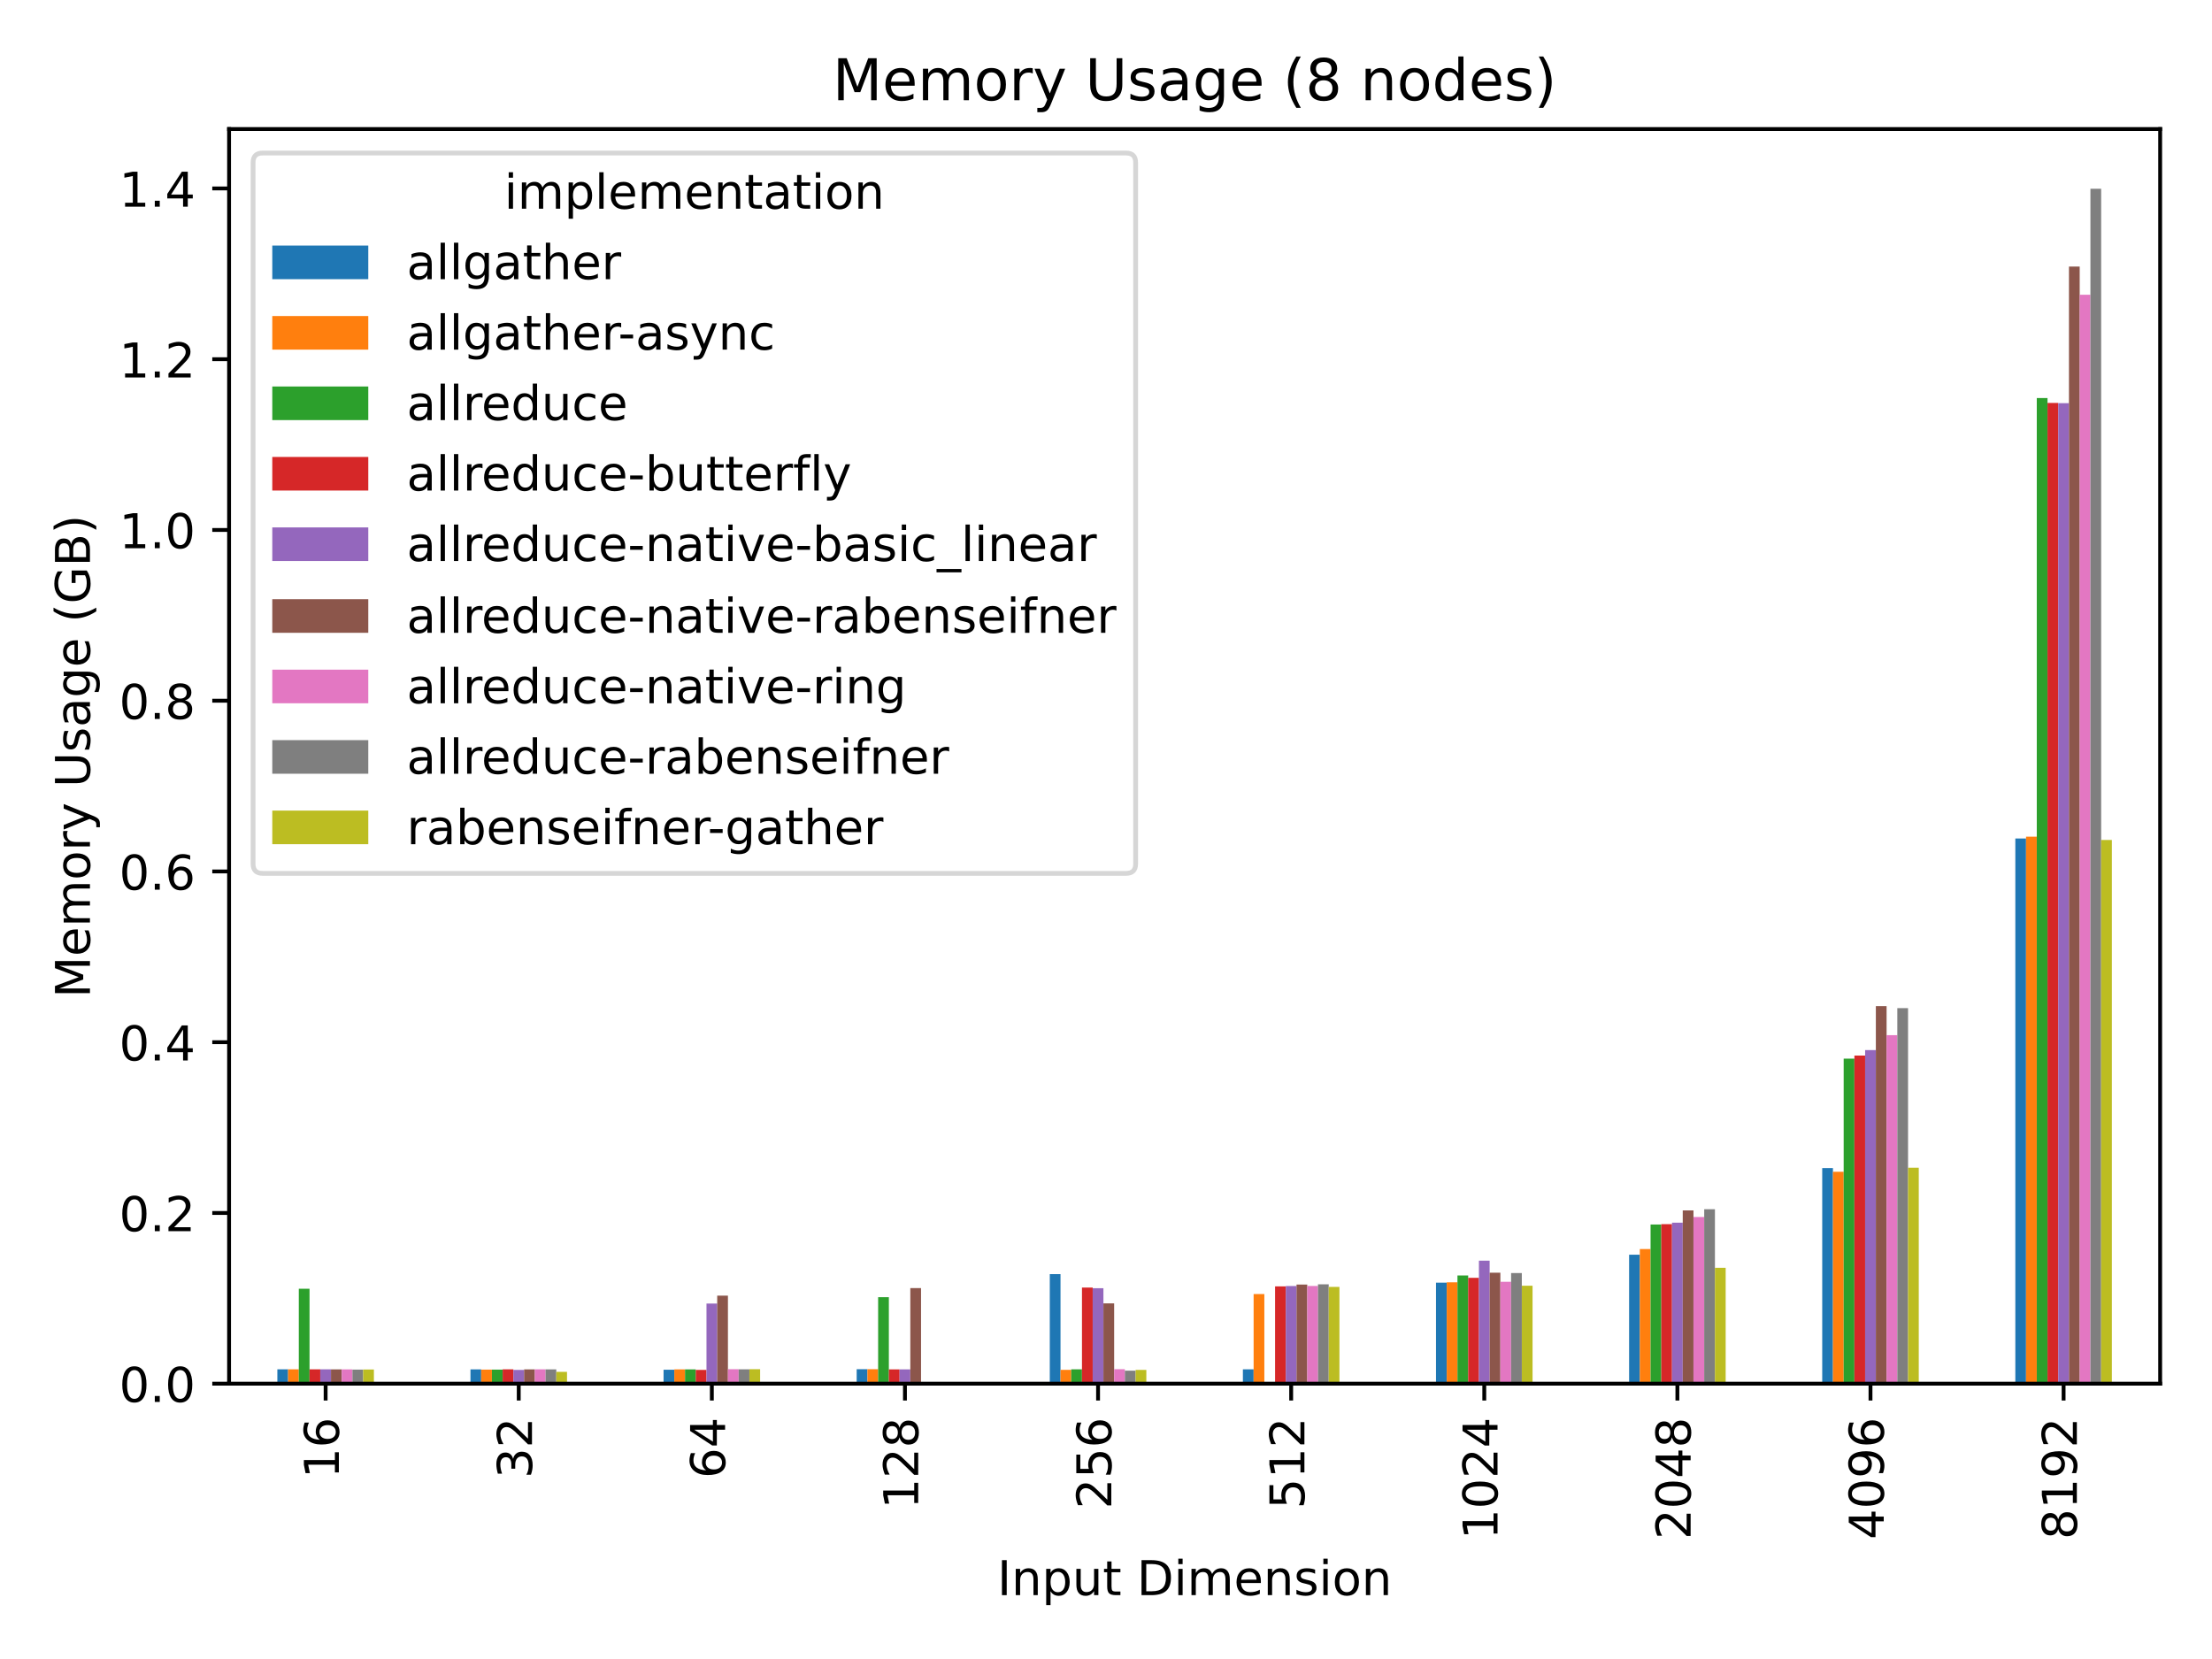 <?xml version="1.0" encoding="utf-8" standalone="no"?>
<!DOCTYPE svg PUBLIC "-//W3C//DTD SVG 1.1//EN"
  "http://www.w3.org/Graphics/SVG/1.1/DTD/svg11.dtd">
<!-- Created with matplotlib (https://matplotlib.org/) -->
<svg height="345.6pt" version="1.1" viewBox="0 0 460.8 345.6" width="460.8pt" xmlns="http://www.w3.org/2000/svg" xmlns:xlink="http://www.w3.org/1999/xlink">
 <defs>
  <style type="text/css">*{stroke-linecap:butt;stroke-linejoin:round;}</style>
 </defs>
 <g id="figure_1">
  <g id="patch_1">
   <path d="M 0 345.6 
L 460.8 345.6 
L 460.8 0 
L 0 0 
z
" style="fill:#ffffff;"/>
  </g>
  <g id="axes_1">
   <g id="patch_2">
    <path d="M 47.72 288.25 
L 450 288.25 
L 450 26.88 
L 47.72 26.88 
z
" style="fill:#ffffff;"/>
   </g>
   <g id="patch_3">
    <path clip-path="url(#p68089390f1)" d="M 57.777 288.25 
L 60.012 288.25 
L 60.012 285.249 
L 57.777 285.249 
z
" style="fill:#1f77b4;"/>
   </g>
   <g id="patch_4">
    <path clip-path="url(#p68089390f1)" d="M 98.005 288.25 
L 100.24 288.25 
L 100.24 285.271 
L 98.005 285.271 
z
" style="fill:#1f77b4;"/>
   </g>
   <g id="patch_5">
    <path clip-path="url(#p68089390f1)" d="M 138.233 288.25 
L 140.468 288.25 
L 140.468 285.338 
L 138.233 285.338 
z
" style="fill:#1f77b4;"/>
   </g>
   <g id="patch_6">
    <path clip-path="url(#p68089390f1)" d="M 178.461 288.25 
L 180.696 288.25 
L 180.696 285.227 
L 178.461 285.227 
z
" style="fill:#1f77b4;"/>
   </g>
   <g id="patch_7">
    <path clip-path="url(#p68089390f1)" d="M 218.689 288.25 
L 220.924 288.25 
L 220.924 265.418 
L 218.689 265.418 
z
" style="fill:#1f77b4;"/>
   </g>
   <g id="patch_8">
    <path clip-path="url(#p68089390f1)" d="M 258.917 288.25 
L 261.152 288.25 
L 261.152 285.249 
L 258.917 285.249 
z
" style="fill:#1f77b4;"/>
   </g>
   <g id="patch_9">
    <path clip-path="url(#p68089390f1)" d="M 299.145 288.25 
L 301.38 288.25 
L 301.38 267.197 
L 299.145 267.197 
z
" style="fill:#1f77b4;"/>
   </g>
   <g id="patch_10">
    <path clip-path="url(#p68089390f1)" d="M 339.373 288.25 
L 341.608 288.25 
L 341.608 261.372 
L 339.373 261.372 
z
" style="fill:#1f77b4;"/>
   </g>
   <g id="patch_11">
    <path clip-path="url(#p68089390f1)" d="M 379.601 288.25 
L 381.836 288.25 
L 381.836 243.321 
L 379.601 243.321 
z
" style="fill:#1f77b4;"/>
   </g>
   <g id="patch_12">
    <path clip-path="url(#p68089390f1)" d="M 419.829 288.25 
L 422.064 288.25 
L 422.064 174.67 
L 419.829 174.67 
z
" style="fill:#1f77b4;"/>
   </g>
   <g id="patch_13">
    <path clip-path="url(#p68089390f1)" d="M 60.012 288.25 
L 62.247 288.25 
L 62.247 285.249 
L 60.012 285.249 
z
" style="fill:#ff7f0e;"/>
   </g>
   <g id="patch_14">
    <path clip-path="url(#p68089390f1)" d="M 100.24 288.25 
L 102.475 288.25 
L 102.475 285.315 
L 100.24 285.315 
z
" style="fill:#ff7f0e;"/>
   </g>
   <g id="patch_15">
    <path clip-path="url(#p68089390f1)" d="M 140.468 288.25 
L 142.703 288.25 
L 142.703 285.271 
L 140.468 285.271 
z
" style="fill:#ff7f0e;"/>
   </g>
   <g id="patch_16">
    <path clip-path="url(#p68089390f1)" d="M 180.696 288.25 
L 182.931 288.25 
L 182.931 285.227 
L 180.696 285.227 
z
" style="fill:#ff7f0e;"/>
   </g>
   <g id="patch_17">
    <path clip-path="url(#p68089390f1)" d="M 220.924 288.25 
L 223.159 288.25 
L 223.159 285.36 
L 220.924 285.36 
z
" style="fill:#ff7f0e;"/>
   </g>
   <g id="patch_18">
    <path clip-path="url(#p68089390f1)" d="M 261.152 288.25 
L 263.387 288.25 
L 263.387 269.576 
L 261.152 269.576 
z
" style="fill:#ff7f0e;"/>
   </g>
   <g id="patch_19">
    <path clip-path="url(#p68089390f1)" d="M 301.38 288.25 
L 303.615 288.25 
L 303.615 267.13 
L 301.38 267.13 
z
" style="fill:#ff7f0e;"/>
   </g>
   <g id="patch_20">
    <path clip-path="url(#p68089390f1)" d="M 341.608 288.25 
L 343.843 288.25 
L 343.843 260.194 
L 341.608 260.194 
z
" style="fill:#ff7f0e;"/>
   </g>
   <g id="patch_21">
    <path clip-path="url(#p68089390f1)" d="M 381.836 288.25 
L 384.071 288.25 
L 384.071 244.099 
L 381.836 244.099 
z
" style="fill:#ff7f0e;"/>
   </g>
   <g id="patch_22">
    <path clip-path="url(#p68089390f1)" d="M 422.064 288.25 
L 424.299 288.25 
L 424.299 174.292 
L 422.064 174.292 
z
" style="fill:#ff7f0e;"/>
   </g>
   <g id="patch_23">
    <path clip-path="url(#p68089390f1)" d="M 62.247 288.25 
L 64.482 288.25 
L 64.482 268.464 
L 62.247 268.464 
z
" style="fill:#2ca02c;"/>
   </g>
   <g id="patch_24">
    <path clip-path="url(#p68089390f1)" d="M 102.475 288.25 
L 104.71 288.25 
L 104.71 285.315 
L 102.475 285.315 
z
" style="fill:#2ca02c;"/>
   </g>
   <g id="patch_25">
    <path clip-path="url(#p68089390f1)" d="M 142.703 288.25 
L 144.938 288.25 
L 144.938 285.271 
L 142.703 285.271 
z
" style="fill:#2ca02c;"/>
   </g>
   <g id="patch_26">
    <path clip-path="url(#p68089390f1)" d="M 182.931 288.25 
L 185.166 288.25 
L 185.166 270.22 
L 182.931 270.22 
z
" style="fill:#2ca02c;"/>
   </g>
   <g id="patch_27">
    <path clip-path="url(#p68089390f1)" d="M 223.159 288.25 
L 225.394 288.25 
L 225.394 285.249 
L 223.159 285.249 
z
" style="fill:#2ca02c;"/>
   </g>
   <g id="patch_28">
    <path clip-path="url(#p68089390f1)" d="M 263.387 288.25 
L 265.622 288.25 
L 265.622 288.228 
L 263.387 288.228 
z
" style="fill:#2ca02c;"/>
   </g>
   <g id="patch_29">
    <path clip-path="url(#p68089390f1)" d="M 303.615 288.25 
L 305.85 288.25 
L 305.85 265.707 
L 303.615 265.707 
z
" style="fill:#2ca02c;"/>
   </g>
   <g id="patch_30">
    <path clip-path="url(#p68089390f1)" d="M 343.843 288.25 
L 346.078 288.25 
L 346.078 255.081 
L 343.843 255.081 
z
" style="fill:#2ca02c;"/>
   </g>
   <g id="patch_31">
    <path clip-path="url(#p68089390f1)" d="M 384.071 288.25 
L 386.306 288.25 
L 386.306 220.533 
L 384.071 220.533 
z
" style="fill:#2ca02c;"/>
   </g>
   <g id="patch_32">
    <path clip-path="url(#p68089390f1)" d="M 424.299 288.25 
L 426.534 288.25 
L 426.534 82.922 
L 424.299 82.922 
z
" style="fill:#2ca02c;"/>
   </g>
   <g id="patch_33">
    <path clip-path="url(#p68089390f1)" d="M 64.482 288.25 
L 66.717 288.25 
L 66.717 285.249 
L 64.482 285.249 
z
" style="fill:#d62728;"/>
   </g>
   <g id="patch_34">
    <path clip-path="url(#p68089390f1)" d="M 104.71 288.25 
L 106.945 288.25 
L 106.945 285.249 
L 104.71 285.249 
z
" style="fill:#d62728;"/>
   </g>
   <g id="patch_35">
    <path clip-path="url(#p68089390f1)" d="M 144.938 288.25 
L 147.173 288.25 
L 147.173 285.382 
L 144.938 285.382 
z
" style="fill:#d62728;"/>
   </g>
   <g id="patch_36">
    <path clip-path="url(#p68089390f1)" d="M 185.166 288.25 
L 187.401 288.25 
L 187.401 285.271 
L 185.166 285.271 
z
" style="fill:#d62728;"/>
   </g>
   <g id="patch_37">
    <path clip-path="url(#p68089390f1)" d="M 225.394 288.25 
L 227.629 288.25 
L 227.629 268.22 
L 225.394 268.22 
z
" style="fill:#d62728;"/>
   </g>
   <g id="patch_38">
    <path clip-path="url(#p68089390f1)" d="M 265.622 288.25 
L 267.857 288.25 
L 267.857 267.975 
L 265.622 267.975 
z
" style="fill:#d62728;"/>
   </g>
   <g id="patch_39">
    <path clip-path="url(#p68089390f1)" d="M 305.85 288.25 
L 308.085 288.25 
L 308.085 266.197 
L 305.85 266.197 
z
" style="fill:#d62728;"/>
   </g>
   <g id="patch_40">
    <path clip-path="url(#p68089390f1)" d="M 346.078 288.25 
L 348.313 288.25 
L 348.313 255.014 
L 346.078 255.014 
z
" style="fill:#d62728;"/>
   </g>
   <g id="patch_41">
    <path clip-path="url(#p68089390f1)" d="M 386.306 288.25 
L 388.541 288.25 
L 388.541 219.889 
L 386.306 219.889 
z
" style="fill:#d62728;"/>
   </g>
   <g id="patch_42">
    <path clip-path="url(#p68089390f1)" d="M 426.534 288.25 
L 428.769 288.25 
L 428.769 83.944 
L 426.534 83.944 
z
" style="fill:#d62728;"/>
   </g>
   <g id="patch_43">
    <path clip-path="url(#p68089390f1)" d="M 66.717 288.25 
L 68.951 288.25 
L 68.951 285.249 
L 66.717 285.249 
z
" style="fill:#9467bd;"/>
   </g>
   <g id="patch_44">
    <path clip-path="url(#p68089390f1)" d="M 106.945 288.25 
L 109.179 288.25 
L 109.179 285.382 
L 106.945 285.382 
z
" style="fill:#9467bd;"/>
   </g>
   <g id="patch_45">
    <path clip-path="url(#p68089390f1)" d="M 147.173 288.25 
L 149.407 288.25 
L 149.407 271.554 
L 147.173 271.554 
z
" style="fill:#9467bd;"/>
   </g>
   <g id="patch_46">
    <path clip-path="url(#p68089390f1)" d="M 187.401 288.25 
L 189.635 288.25 
L 189.635 285.271 
L 187.401 285.271 
z
" style="fill:#9467bd;"/>
   </g>
   <g id="patch_47">
    <path clip-path="url(#p68089390f1)" d="M 227.629 288.25 
L 229.863 288.25 
L 229.863 268.353 
L 227.629 268.353 
z
" style="fill:#9467bd;"/>
   </g>
   <g id="patch_48">
    <path clip-path="url(#p68089390f1)" d="M 267.857 288.25 
L 270.091 288.25 
L 270.091 267.908 
L 267.857 267.908 
z
" style="fill:#9467bd;"/>
   </g>
   <g id="patch_49">
    <path clip-path="url(#p68089390f1)" d="M 308.085 288.25 
L 310.319 288.25 
L 310.319 262.617 
L 308.085 262.617 
z
" style="fill:#9467bd;"/>
   </g>
   <g id="patch_50">
    <path clip-path="url(#p68089390f1)" d="M 348.313 288.25 
L 350.547 288.25 
L 350.547 254.703 
L 348.313 254.703 
z
" style="fill:#9467bd;"/>
   </g>
   <g id="patch_51">
    <path clip-path="url(#p68089390f1)" d="M 388.541 288.25 
L 390.775 288.25 
L 390.775 218.755 
L 388.541 218.755 
z
" style="fill:#9467bd;"/>
   </g>
   <g id="patch_52">
    <path clip-path="url(#p68089390f1)" d="M 428.769 288.25 
L 431.003 288.25 
L 431.003 83.989 
L 428.769 83.989 
z
" style="fill:#9467bd;"/>
   </g>
   <g id="patch_53">
    <path clip-path="url(#p68089390f1)" d="M 68.951 288.25 
L 71.186 288.25 
L 71.186 285.271 
L 68.951 285.271 
z
" style="fill:#8c564b;"/>
   </g>
   <g id="patch_54">
    <path clip-path="url(#p68089390f1)" d="M 109.179 288.25 
L 111.414 288.25 
L 111.414 285.271 
L 109.179 285.271 
z
" style="fill:#8c564b;"/>
   </g>
   <g id="patch_55">
    <path clip-path="url(#p68089390f1)" d="M 149.407 288.25 
L 151.642 288.25 
L 151.642 269.909 
L 149.407 269.909 
z
" style="fill:#8c564b;"/>
   </g>
   <g id="patch_56">
    <path clip-path="url(#p68089390f1)" d="M 189.635 288.25 
L 191.87 288.25 
L 191.87 268.331 
L 189.635 268.331 
z
" style="fill:#8c564b;"/>
   </g>
   <g id="patch_57">
    <path clip-path="url(#p68089390f1)" d="M 229.863 288.25 
L 232.098 288.25 
L 232.098 271.51 
L 229.863 271.51 
z
" style="fill:#8c564b;"/>
   </g>
   <g id="patch_58">
    <path clip-path="url(#p68089390f1)" d="M 270.091 288.25 
L 272.326 288.25 
L 272.326 267.597 
L 270.091 267.597 
z
" style="fill:#8c564b;"/>
   </g>
   <g id="patch_59">
    <path clip-path="url(#p68089390f1)" d="M 310.319 288.25 
L 312.554 288.25 
L 312.554 265.129 
L 310.319 265.129 
z
" style="fill:#8c564b;"/>
   </g>
   <g id="patch_60">
    <path clip-path="url(#p68089390f1)" d="M 350.547 288.25 
L 352.782 288.25 
L 352.782 252.146 
L 350.547 252.146 
z
" style="fill:#8c564b;"/>
   </g>
   <g id="patch_61">
    <path clip-path="url(#p68089390f1)" d="M 390.775 288.25 
L 393.01 288.25 
L 393.01 209.596 
L 390.775 209.596 
z
" style="fill:#8c564b;"/>
   </g>
   <g id="patch_62">
    <path clip-path="url(#p68089390f1)" d="M 431.003 288.25 
L 433.238 288.25 
L 433.238 55.533 
L 431.003 55.533 
z
" style="fill:#8c564b;"/>
   </g>
   <g id="patch_63">
    <path clip-path="url(#p68089390f1)" d="M 71.186 288.25 
L 73.421 288.25 
L 73.421 285.271 
L 71.186 285.271 
z
" style="fill:#e377c2;"/>
   </g>
   <g id="patch_64">
    <path clip-path="url(#p68089390f1)" d="M 111.414 288.25 
L 113.649 288.25 
L 113.649 285.249 
L 111.414 285.249 
z
" style="fill:#e377c2;"/>
   </g>
   <g id="patch_65">
    <path clip-path="url(#p68089390f1)" d="M 151.642 288.25 
L 153.877 288.25 
L 153.877 285.227 
L 151.642 285.227 
z
" style="fill:#e377c2;"/>
   </g>
   <g id="patch_66">
    <path clip-path="url(#p68089390f1)" d="M 191.87 288.25 
L 194.105 288.25 
L 194.105 288.228 
L 191.87 288.228 
z
" style="fill:#e377c2;"/>
   </g>
   <g id="patch_67">
    <path clip-path="url(#p68089390f1)" d="M 232.098 288.25 
L 234.333 288.25 
L 234.333 285.227 
L 232.098 285.227 
z
" style="fill:#e377c2;"/>
   </g>
   <g id="patch_68">
    <path clip-path="url(#p68089390f1)" d="M 272.326 288.25 
L 274.561 288.25 
L 274.561 267.886 
L 272.326 267.886 
z
" style="fill:#e377c2;"/>
   </g>
   <g id="patch_69">
    <path clip-path="url(#p68089390f1)" d="M 312.554 288.25 
L 314.789 288.25 
L 314.789 267.019 
L 312.554 267.019 
z
" style="fill:#e377c2;"/>
   </g>
   <g id="patch_70">
    <path clip-path="url(#p68089390f1)" d="M 352.782 288.25 
L 355.017 288.25 
L 355.017 253.525 
L 352.782 253.525 
z
" style="fill:#e377c2;"/>
   </g>
   <g id="patch_71">
    <path clip-path="url(#p68089390f1)" d="M 393.01 288.25 
L 395.245 288.25 
L 395.245 215.643 
L 393.01 215.643 
z
" style="fill:#e377c2;"/>
   </g>
   <g id="patch_72">
    <path clip-path="url(#p68089390f1)" d="M 433.238 288.25 
L 435.473 288.25 
L 435.473 61.402 
L 433.238 61.402 
z
" style="fill:#e377c2;"/>
   </g>
   <g id="patch_73">
    <path clip-path="url(#p68089390f1)" d="M 73.421 288.25 
L 75.656 288.25 
L 75.656 285.315 
L 73.421 285.315 
z
" style="fill:#7f7f7f;"/>
   </g>
   <g id="patch_74">
    <path clip-path="url(#p68089390f1)" d="M 113.649 288.25 
L 115.884 288.25 
L 115.884 285.271 
L 113.649 285.271 
z
" style="fill:#7f7f7f;"/>
   </g>
   <g id="patch_75">
    <path clip-path="url(#p68089390f1)" d="M 153.877 288.25 
L 156.112 288.25 
L 156.112 285.249 
L 153.877 285.249 
z
" style="fill:#7f7f7f;"/>
   </g>
   <g id="patch_76">
    <path clip-path="url(#p68089390f1)" d="M 194.105 288.25 
L 196.34 288.25 
L 196.34 288.206 
L 194.105 288.206 
z
" style="fill:#7f7f7f;"/>
   </g>
   <g id="patch_77">
    <path clip-path="url(#p68089390f1)" d="M 234.333 288.25 
L 236.568 288.25 
L 236.568 285.538 
L 234.333 285.538 
z
" style="fill:#7f7f7f;"/>
   </g>
   <g id="patch_78">
    <path clip-path="url(#p68089390f1)" d="M 274.561 288.25 
L 276.796 288.25 
L 276.796 267.553 
L 274.561 267.553 
z
" style="fill:#7f7f7f;"/>
   </g>
   <g id="patch_79">
    <path clip-path="url(#p68089390f1)" d="M 314.789 288.25 
L 317.024 288.25 
L 317.024 265.196 
L 314.789 265.196 
z
" style="fill:#7f7f7f;"/>
   </g>
   <g id="patch_80">
    <path clip-path="url(#p68089390f1)" d="M 355.017 288.25 
L 357.252 288.25 
L 357.252 251.902 
L 355.017 251.902 
z
" style="fill:#7f7f7f;"/>
   </g>
   <g id="patch_81">
    <path clip-path="url(#p68089390f1)" d="M 395.245 288.25 
L 397.48 288.25 
L 397.48 210.018 
L 395.245 210.018 
z
" style="fill:#7f7f7f;"/>
   </g>
   <g id="patch_82">
    <path clip-path="url(#p68089390f1)" d="M 435.473 288.25 
L 437.708 288.25 
L 437.708 39.326 
L 435.473 39.326 
z
" style="fill:#7f7f7f;"/>
   </g>
   <g id="patch_83">
    <path clip-path="url(#p68089390f1)" d="M 75.656 288.25 
L 77.891 288.25 
L 77.891 285.293 
L 75.656 285.293 
z
" style="fill:#bcbd22;"/>
   </g>
   <g id="patch_84">
    <path clip-path="url(#p68089390f1)" d="M 115.884 288.25 
L 118.119 288.25 
L 118.119 285.782 
L 115.884 285.782 
z
" style="fill:#bcbd22;"/>
   </g>
   <g id="patch_85">
    <path clip-path="url(#p68089390f1)" d="M 156.112 288.25 
L 158.347 288.25 
L 158.347 285.227 
L 156.112 285.227 
z
" style="fill:#bcbd22;"/>
   </g>
   <g id="patch_86">
    <path clip-path="url(#p68089390f1)" d="M 196.34 288.25 
L 198.575 288.25 
L 198.575 288.228 
L 196.34 288.228 
z
" style="fill:#bcbd22;"/>
   </g>
   <g id="patch_87">
    <path clip-path="url(#p68089390f1)" d="M 236.568 288.25 
L 238.803 288.25 
L 238.803 285.382 
L 236.568 285.382 
z
" style="fill:#bcbd22;"/>
   </g>
   <g id="patch_88">
    <path clip-path="url(#p68089390f1)" d="M 276.796 288.25 
L 279.031 288.25 
L 279.031 268.086 
L 276.796 268.086 
z
" style="fill:#bcbd22;"/>
   </g>
   <g id="patch_89">
    <path clip-path="url(#p68089390f1)" d="M 317.024 288.25 
L 319.259 288.25 
L 319.259 267.842 
L 317.024 267.842 
z
" style="fill:#bcbd22;"/>
   </g>
   <g id="patch_90">
    <path clip-path="url(#p68089390f1)" d="M 357.252 288.25 
L 359.487 288.25 
L 359.487 264.107 
L 357.252 264.107 
z
" style="fill:#bcbd22;"/>
   </g>
   <g id="patch_91">
    <path clip-path="url(#p68089390f1)" d="M 397.48 288.25 
L 399.715 288.25 
L 399.715 243.254 
L 397.48 243.254 
z
" style="fill:#bcbd22;"/>
   </g>
   <g id="patch_92">
    <path clip-path="url(#p68089390f1)" d="M 437.708 288.25 
L 439.943 288.25 
L 439.943 174.982 
L 437.708 174.982 
z
" style="fill:#bcbd22;"/>
   </g>
   <g id="matplotlib.axis_1">
    <g id="xtick_1">
     <g id="line2d_1">
      <defs>
       <path d="M 0 0 
L 0 3.5 
" id="mdd9a9a5843" style="stroke:#000000;stroke-width:0.8;"/>
      </defs>
      <g>
       <use style="stroke:#000000;stroke-width:0.8;" x="67.834" xlink:href="#mdd9a9a5843" y="288.25"/>
      </g>
     </g>
     <g id="text_1">
      <!-- 16 -->
      <g transform="translate(70.593 307.975)rotate(-90)scale(0.1 -0.1)">
       <defs>
        <path d="M 12.406 8.297 
L 28.516 8.297 
L 28.516 63.922 
L 10.984 60.406 
L 10.984 69.391 
L 28.422 72.906 
L 38.281 72.906 
L 38.281 8.297 
L 54.391 8.297 
L 54.391 0 
L 12.406 0 
z
" id="DejaVuSans-49"/>
        <path d="M 33.016 40.375 
Q 26.375 40.375 22.484 35.828 
Q 18.609 31.297 18.609 23.391 
Q 18.609 15.531 22.484 10.953 
Q 26.375 6.391 33.016 6.391 
Q 39.656 6.391 43.531 10.953 
Q 47.406 15.531 47.406 23.391 
Q 47.406 31.297 43.531 35.828 
Q 39.656 40.375 33.016 40.375 
z
M 52.594 71.297 
L 52.594 62.312 
Q 48.875 64.062 45.094 64.984 
Q 41.312 65.922 37.594 65.922 
Q 27.828 65.922 22.672 59.328 
Q 17.531 52.734 16.797 39.406 
Q 19.672 43.656 24.016 45.922 
Q 28.375 48.188 33.594 48.188 
Q 44.578 48.188 50.953 41.516 
Q 57.328 34.859 57.328 23.391 
Q 57.328 12.156 50.688 5.359 
Q 44.047 -1.422 33.016 -1.422 
Q 20.359 -1.422 13.672 8.266 
Q 6.984 17.969 6.984 36.375 
Q 6.984 53.656 15.188 63.938 
Q 23.391 74.219 37.203 74.219 
Q 40.922 74.219 44.703 73.484 
Q 48.484 72.75 52.594 71.297 
z
" id="DejaVuSans-54"/>
       </defs>
       <use xlink:href="#DejaVuSans-49"/>
       <use x="63.623" xlink:href="#DejaVuSans-54"/>
      </g>
     </g>
    </g>
    <g id="xtick_2">
     <g id="line2d_2">
      <g>
       <use style="stroke:#000000;stroke-width:0.8;" x="108.062" xlink:href="#mdd9a9a5843" y="288.25"/>
      </g>
     </g>
     <g id="text_2">
      <!-- 32 -->
      <g transform="translate(110.821 307.975)rotate(-90)scale(0.1 -0.1)">
       <defs>
        <path d="M 40.578 39.312 
Q 47.656 37.797 51.625 33 
Q 55.609 28.219 55.609 21.188 
Q 55.609 10.406 48.188 4.484 
Q 40.766 -1.422 27.094 -1.422 
Q 22.516 -1.422 17.656 -0.516 
Q 12.797 0.391 7.625 2.203 
L 7.625 11.719 
Q 11.719 9.328 16.594 8.109 
Q 21.484 6.891 26.812 6.891 
Q 36.078 6.891 40.938 10.547 
Q 45.797 14.203 45.797 21.188 
Q 45.797 27.641 41.281 31.266 
Q 36.766 34.906 28.719 34.906 
L 20.219 34.906 
L 20.219 43.016 
L 29.109 43.016 
Q 36.375 43.016 40.234 45.922 
Q 44.094 48.828 44.094 54.297 
Q 44.094 59.906 40.109 62.906 
Q 36.141 65.922 28.719 65.922 
Q 24.656 65.922 20.016 65.031 
Q 15.375 64.156 9.812 62.312 
L 9.812 71.094 
Q 15.438 72.656 20.344 73.438 
Q 25.25 74.219 29.594 74.219 
Q 40.828 74.219 47.359 69.109 
Q 53.906 64.016 53.906 55.328 
Q 53.906 49.266 50.438 45.094 
Q 46.969 40.922 40.578 39.312 
z
" id="DejaVuSans-51"/>
        <path d="M 19.188 8.297 
L 53.609 8.297 
L 53.609 0 
L 7.328 0 
L 7.328 8.297 
Q 12.938 14.109 22.625 23.891 
Q 32.328 33.688 34.812 36.531 
Q 39.547 41.844 41.422 45.531 
Q 43.312 49.219 43.312 52.781 
Q 43.312 58.594 39.234 62.25 
Q 35.156 65.922 28.609 65.922 
Q 23.969 65.922 18.812 64.312 
Q 13.672 62.703 7.812 59.422 
L 7.812 69.391 
Q 13.766 71.781 18.938 73 
Q 24.125 74.219 28.422 74.219 
Q 39.75 74.219 46.484 68.547 
Q 53.219 62.891 53.219 53.422 
Q 53.219 48.922 51.531 44.891 
Q 49.859 40.875 45.406 35.406 
Q 44.188 33.984 37.641 27.219 
Q 31.109 20.453 19.188 8.297 
z
" id="DejaVuSans-50"/>
       </defs>
       <use xlink:href="#DejaVuSans-51"/>
       <use x="63.623" xlink:href="#DejaVuSans-50"/>
      </g>
     </g>
    </g>
    <g id="xtick_3">
     <g id="line2d_3">
      <g>
       <use style="stroke:#000000;stroke-width:0.8;" x="148.29" xlink:href="#mdd9a9a5843" y="288.25"/>
      </g>
     </g>
     <g id="text_3">
      <!-- 64 -->
      <g transform="translate(151.049 307.975)rotate(-90)scale(0.1 -0.1)">
       <defs>
        <path d="M 37.797 64.312 
L 12.891 25.391 
L 37.797 25.391 
z
M 35.203 72.906 
L 47.609 72.906 
L 47.609 25.391 
L 58.016 25.391 
L 58.016 17.188 
L 47.609 17.188 
L 47.609 0 
L 37.797 0 
L 37.797 17.188 
L 4.891 17.188 
L 4.891 26.703 
z
" id="DejaVuSans-52"/>
       </defs>
       <use xlink:href="#DejaVuSans-54"/>
       <use x="63.623" xlink:href="#DejaVuSans-52"/>
      </g>
     </g>
    </g>
    <g id="xtick_4">
     <g id="line2d_4">
      <g>
       <use style="stroke:#000000;stroke-width:0.8;" x="188.518" xlink:href="#mdd9a9a5843" y="288.25"/>
      </g>
     </g>
     <g id="text_4">
      <!-- 128 -->
      <g transform="translate(191.277 314.337)rotate(-90)scale(0.1 -0.1)">
       <defs>
        <path d="M 31.781 34.625 
Q 24.75 34.625 20.719 30.859 
Q 16.703 27.094 16.703 20.516 
Q 16.703 13.922 20.719 10.156 
Q 24.75 6.391 31.781 6.391 
Q 38.812 6.391 42.859 10.172 
Q 46.922 13.969 46.922 20.516 
Q 46.922 27.094 42.891 30.859 
Q 38.875 34.625 31.781 34.625 
z
M 21.922 38.812 
Q 15.578 40.375 12.031 44.719 
Q 8.5 49.078 8.5 55.328 
Q 8.5 64.062 14.719 69.141 
Q 20.953 74.219 31.781 74.219 
Q 42.672 74.219 48.875 69.141 
Q 55.078 64.062 55.078 55.328 
Q 55.078 49.078 51.531 44.719 
Q 48 40.375 41.703 38.812 
Q 48.828 37.156 52.797 32.312 
Q 56.781 27.484 56.781 20.516 
Q 56.781 9.906 50.312 4.234 
Q 43.844 -1.422 31.781 -1.422 
Q 19.734 -1.422 13.25 4.234 
Q 6.781 9.906 6.781 20.516 
Q 6.781 27.484 10.781 32.312 
Q 14.797 37.156 21.922 38.812 
z
M 18.312 54.391 
Q 18.312 48.734 21.844 45.562 
Q 25.391 42.391 31.781 42.391 
Q 38.141 42.391 41.719 45.562 
Q 45.312 48.734 45.312 54.391 
Q 45.312 60.062 41.719 63.234 
Q 38.141 66.406 31.781 66.406 
Q 25.391 66.406 21.844 63.234 
Q 18.312 60.062 18.312 54.391 
z
" id="DejaVuSans-56"/>
       </defs>
       <use xlink:href="#DejaVuSans-49"/>
       <use x="63.623" xlink:href="#DejaVuSans-50"/>
       <use x="127.246" xlink:href="#DejaVuSans-56"/>
      </g>
     </g>
    </g>
    <g id="xtick_5">
     <g id="line2d_5">
      <g>
       <use style="stroke:#000000;stroke-width:0.8;" x="228.746" xlink:href="#mdd9a9a5843" y="288.25"/>
      </g>
     </g>
     <g id="text_5">
      <!-- 256 -->
      <g transform="translate(231.505 314.337)rotate(-90)scale(0.1 -0.1)">
       <defs>
        <path d="M 10.797 72.906 
L 49.516 72.906 
L 49.516 64.594 
L 19.828 64.594 
L 19.828 46.734 
Q 21.969 47.469 24.109 47.828 
Q 26.266 48.188 28.422 48.188 
Q 40.625 48.188 47.75 41.5 
Q 54.891 34.812 54.891 23.391 
Q 54.891 11.625 47.562 5.094 
Q 40.234 -1.422 26.906 -1.422 
Q 22.312 -1.422 17.547 -0.641 
Q 12.797 0.141 7.719 1.703 
L 7.719 11.625 
Q 12.109 9.234 16.797 8.062 
Q 21.484 6.891 26.703 6.891 
Q 35.156 6.891 40.078 11.328 
Q 45.016 15.766 45.016 23.391 
Q 45.016 31 40.078 35.438 
Q 35.156 39.891 26.703 39.891 
Q 22.75 39.891 18.812 39.016 
Q 14.891 38.141 10.797 36.281 
z
" id="DejaVuSans-53"/>
       </defs>
       <use xlink:href="#DejaVuSans-50"/>
       <use x="63.623" xlink:href="#DejaVuSans-53"/>
       <use x="127.246" xlink:href="#DejaVuSans-54"/>
      </g>
     </g>
    </g>
    <g id="xtick_6">
     <g id="line2d_6">
      <g>
       <use style="stroke:#000000;stroke-width:0.8;" x="268.974" xlink:href="#mdd9a9a5843" y="288.25"/>
      </g>
     </g>
     <g id="text_6">
      <!-- 512 -->
      <g transform="translate(271.733 314.337)rotate(-90)scale(0.1 -0.1)">
       <use xlink:href="#DejaVuSans-53"/>
       <use x="63.623" xlink:href="#DejaVuSans-49"/>
       <use x="127.246" xlink:href="#DejaVuSans-50"/>
      </g>
     </g>
    </g>
    <g id="xtick_7">
     <g id="line2d_7">
      <g>
       <use style="stroke:#000000;stroke-width:0.8;" x="309.202" xlink:href="#mdd9a9a5843" y="288.25"/>
      </g>
     </g>
     <g id="text_7">
      <!-- 1024 -->
      <g transform="translate(311.961 320.7)rotate(-90)scale(0.1 -0.1)">
       <defs>
        <path d="M 31.781 66.406 
Q 24.172 66.406 20.328 58.906 
Q 16.5 51.422 16.5 36.375 
Q 16.5 21.391 20.328 13.891 
Q 24.172 6.391 31.781 6.391 
Q 39.453 6.391 43.281 13.891 
Q 47.125 21.391 47.125 36.375 
Q 47.125 51.422 43.281 58.906 
Q 39.453 66.406 31.781 66.406 
z
M 31.781 74.219 
Q 44.047 74.219 50.516 64.516 
Q 56.984 54.828 56.984 36.375 
Q 56.984 17.969 50.516 8.266 
Q 44.047 -1.422 31.781 -1.422 
Q 19.531 -1.422 13.062 8.266 
Q 6.594 17.969 6.594 36.375 
Q 6.594 54.828 13.062 64.516 
Q 19.531 74.219 31.781 74.219 
z
" id="DejaVuSans-48"/>
       </defs>
       <use xlink:href="#DejaVuSans-49"/>
       <use x="63.623" xlink:href="#DejaVuSans-48"/>
       <use x="127.246" xlink:href="#DejaVuSans-50"/>
       <use x="190.869" xlink:href="#DejaVuSans-52"/>
      </g>
     </g>
    </g>
    <g id="xtick_8">
     <g id="line2d_8">
      <g>
       <use style="stroke:#000000;stroke-width:0.8;" x="349.43" xlink:href="#mdd9a9a5843" y="288.25"/>
      </g>
     </g>
     <g id="text_8">
      <!-- 2048 -->
      <g transform="translate(352.189 320.7)rotate(-90)scale(0.1 -0.1)">
       <use xlink:href="#DejaVuSans-50"/>
       <use x="63.623" xlink:href="#DejaVuSans-48"/>
       <use x="127.246" xlink:href="#DejaVuSans-52"/>
       <use x="190.869" xlink:href="#DejaVuSans-56"/>
      </g>
     </g>
    </g>
    <g id="xtick_9">
     <g id="line2d_9">
      <g>
       <use style="stroke:#000000;stroke-width:0.8;" x="389.658" xlink:href="#mdd9a9a5843" y="288.25"/>
      </g>
     </g>
     <g id="text_9">
      <!-- 4096 -->
      <g transform="translate(392.417 320.7)rotate(-90)scale(0.1 -0.1)">
       <defs>
        <path d="M 10.984 1.516 
L 10.984 10.5 
Q 14.703 8.734 18.5 7.812 
Q 22.312 6.891 25.984 6.891 
Q 35.75 6.891 40.891 13.453 
Q 46.047 20.016 46.781 33.406 
Q 43.953 29.203 39.594 26.953 
Q 35.25 24.703 29.984 24.703 
Q 19.047 24.703 12.672 31.312 
Q 6.297 37.938 6.297 49.422 
Q 6.297 60.641 12.938 67.422 
Q 19.578 74.219 30.609 74.219 
Q 43.266 74.219 49.922 64.516 
Q 56.594 54.828 56.594 36.375 
Q 56.594 19.141 48.406 8.859 
Q 40.234 -1.422 26.422 -1.422 
Q 22.703 -1.422 18.891 -0.688 
Q 15.094 0.047 10.984 1.516 
z
M 30.609 32.422 
Q 37.25 32.422 41.125 36.953 
Q 45.016 41.5 45.016 49.422 
Q 45.016 57.281 41.125 61.844 
Q 37.25 66.406 30.609 66.406 
Q 23.969 66.406 20.094 61.844 
Q 16.219 57.281 16.219 49.422 
Q 16.219 41.5 20.094 36.953 
Q 23.969 32.422 30.609 32.422 
z
" id="DejaVuSans-57"/>
       </defs>
       <use xlink:href="#DejaVuSans-52"/>
       <use x="63.623" xlink:href="#DejaVuSans-48"/>
       <use x="127.246" xlink:href="#DejaVuSans-57"/>
       <use x="190.869" xlink:href="#DejaVuSans-54"/>
      </g>
     </g>
    </g>
    <g id="xtick_10">
     <g id="line2d_10">
      <g>
       <use style="stroke:#000000;stroke-width:0.8;" x="429.886" xlink:href="#mdd9a9a5843" y="288.25"/>
      </g>
     </g>
     <g id="text_10">
      <!-- 8192 -->
      <g transform="translate(432.645 320.7)rotate(-90)scale(0.1 -0.1)">
       <use xlink:href="#DejaVuSans-56"/>
       <use x="63.623" xlink:href="#DejaVuSans-49"/>
       <use x="127.246" xlink:href="#DejaVuSans-57"/>
       <use x="190.869" xlink:href="#DejaVuSans-50"/>
      </g>
     </g>
    </g>
    <g id="text_11">
     <!-- Input Dimension -->
     <g transform="translate(207.748 332.298)scale(0.1 -0.1)">
      <defs>
       <path d="M 9.812 72.906 
L 19.672 72.906 
L 19.672 0 
L 9.812 0 
z
" id="DejaVuSans-73"/>
       <path d="M 54.891 33.016 
L 54.891 0 
L 45.906 0 
L 45.906 32.719 
Q 45.906 40.484 42.875 44.328 
Q 39.844 48.188 33.797 48.188 
Q 26.516 48.188 22.312 43.547 
Q 18.109 38.922 18.109 30.906 
L 18.109 0 
L 9.078 0 
L 9.078 54.688 
L 18.109 54.688 
L 18.109 46.188 
Q 21.344 51.125 25.703 53.562 
Q 30.078 56 35.797 56 
Q 45.219 56 50.047 50.172 
Q 54.891 44.344 54.891 33.016 
z
" id="DejaVuSans-110"/>
       <path d="M 18.109 8.203 
L 18.109 -20.797 
L 9.078 -20.797 
L 9.078 54.688 
L 18.109 54.688 
L 18.109 46.391 
Q 20.953 51.266 25.266 53.625 
Q 29.594 56 35.594 56 
Q 45.562 56 51.781 48.094 
Q 58.016 40.188 58.016 27.297 
Q 58.016 14.406 51.781 6.484 
Q 45.562 -1.422 35.594 -1.422 
Q 29.594 -1.422 25.266 0.953 
Q 20.953 3.328 18.109 8.203 
z
M 48.688 27.297 
Q 48.688 37.203 44.609 42.844 
Q 40.531 48.484 33.406 48.484 
Q 26.266 48.484 22.188 42.844 
Q 18.109 37.203 18.109 27.297 
Q 18.109 17.391 22.188 11.75 
Q 26.266 6.109 33.406 6.109 
Q 40.531 6.109 44.609 11.75 
Q 48.688 17.391 48.688 27.297 
z
" id="DejaVuSans-112"/>
       <path d="M 8.5 21.578 
L 8.5 54.688 
L 17.484 54.688 
L 17.484 21.922 
Q 17.484 14.156 20.5 10.266 
Q 23.531 6.391 29.594 6.391 
Q 36.859 6.391 41.078 11.031 
Q 45.312 15.672 45.312 23.688 
L 45.312 54.688 
L 54.297 54.688 
L 54.297 0 
L 45.312 0 
L 45.312 8.406 
Q 42.047 3.422 37.719 1 
Q 33.406 -1.422 27.688 -1.422 
Q 18.266 -1.422 13.375 4.438 
Q 8.5 10.297 8.5 21.578 
z
M 31.109 56 
z
" id="DejaVuSans-117"/>
       <path d="M 18.312 70.219 
L 18.312 54.688 
L 36.812 54.688 
L 36.812 47.703 
L 18.312 47.703 
L 18.312 18.016 
Q 18.312 11.328 20.141 9.422 
Q 21.969 7.516 27.594 7.516 
L 36.812 7.516 
L 36.812 0 
L 27.594 0 
Q 17.188 0 13.234 3.875 
Q 9.281 7.766 9.281 18.016 
L 9.281 47.703 
L 2.688 47.703 
L 2.688 54.688 
L 9.281 54.688 
L 9.281 70.219 
z
" id="DejaVuSans-116"/>
       <path id="DejaVuSans-32"/>
       <path d="M 19.672 64.797 
L 19.672 8.109 
L 31.594 8.109 
Q 46.688 8.109 53.688 14.938 
Q 60.688 21.781 60.688 36.531 
Q 60.688 51.172 53.688 57.984 
Q 46.688 64.797 31.594 64.797 
z
M 9.812 72.906 
L 30.078 72.906 
Q 51.266 72.906 61.172 64.094 
Q 71.094 55.281 71.094 36.531 
Q 71.094 17.672 61.125 8.828 
Q 51.172 0 30.078 0 
L 9.812 0 
z
" id="DejaVuSans-68"/>
       <path d="M 9.422 54.688 
L 18.406 54.688 
L 18.406 0 
L 9.422 0 
z
M 9.422 75.984 
L 18.406 75.984 
L 18.406 64.594 
L 9.422 64.594 
z
" id="DejaVuSans-105"/>
       <path d="M 52 44.188 
Q 55.375 50.25 60.062 53.125 
Q 64.75 56 71.094 56 
Q 79.641 56 84.281 50.016 
Q 88.922 44.047 88.922 33.016 
L 88.922 0 
L 79.891 0 
L 79.891 32.719 
Q 79.891 40.578 77.094 44.375 
Q 74.312 48.188 68.609 48.188 
Q 61.625 48.188 57.562 43.547 
Q 53.516 38.922 53.516 30.906 
L 53.516 0 
L 44.484 0 
L 44.484 32.719 
Q 44.484 40.625 41.703 44.406 
Q 38.922 48.188 33.109 48.188 
Q 26.219 48.188 22.156 43.531 
Q 18.109 38.875 18.109 30.906 
L 18.109 0 
L 9.078 0 
L 9.078 54.688 
L 18.109 54.688 
L 18.109 46.188 
Q 21.188 51.219 25.484 53.609 
Q 29.781 56 35.688 56 
Q 41.656 56 45.828 52.969 
Q 50 49.953 52 44.188 
z
" id="DejaVuSans-109"/>
       <path d="M 56.203 29.594 
L 56.203 25.203 
L 14.891 25.203 
Q 15.484 15.922 20.484 11.062 
Q 25.484 6.203 34.422 6.203 
Q 39.594 6.203 44.453 7.469 
Q 49.312 8.734 54.109 11.281 
L 54.109 2.781 
Q 49.266 0.734 44.188 -0.344 
Q 39.109 -1.422 33.891 -1.422 
Q 20.797 -1.422 13.156 6.188 
Q 5.516 13.812 5.516 26.812 
Q 5.516 40.234 12.766 48.109 
Q 20.016 56 32.328 56 
Q 43.359 56 49.781 48.891 
Q 56.203 41.797 56.203 29.594 
z
M 47.219 32.234 
Q 47.125 39.594 43.094 43.984 
Q 39.062 48.391 32.422 48.391 
Q 24.906 48.391 20.391 44.141 
Q 15.875 39.891 15.188 32.172 
z
" id="DejaVuSans-101"/>
       <path d="M 44.281 53.078 
L 44.281 44.578 
Q 40.484 46.531 36.375 47.5 
Q 32.281 48.484 27.875 48.484 
Q 21.188 48.484 17.844 46.438 
Q 14.5 44.391 14.5 40.281 
Q 14.5 37.156 16.891 35.375 
Q 19.281 33.594 26.516 31.984 
L 29.594 31.297 
Q 39.156 29.25 43.188 25.516 
Q 47.219 21.781 47.219 15.094 
Q 47.219 7.469 41.188 3.016 
Q 35.156 -1.422 24.609 -1.422 
Q 20.219 -1.422 15.453 -0.562 
Q 10.688 0.297 5.422 2 
L 5.422 11.281 
Q 10.406 8.688 15.234 7.391 
Q 20.062 6.109 24.812 6.109 
Q 31.156 6.109 34.562 8.281 
Q 37.984 10.453 37.984 14.406 
Q 37.984 18.062 35.516 20.016 
Q 33.062 21.969 24.703 23.781 
L 21.578 24.516 
Q 13.234 26.266 9.516 29.906 
Q 5.812 33.547 5.812 39.891 
Q 5.812 47.609 11.281 51.797 
Q 16.75 56 26.812 56 
Q 31.781 56 36.172 55.266 
Q 40.578 54.547 44.281 53.078 
z
" id="DejaVuSans-115"/>
       <path d="M 30.609 48.391 
Q 23.391 48.391 19.188 42.75 
Q 14.984 37.109 14.984 27.297 
Q 14.984 17.484 19.156 11.844 
Q 23.344 6.203 30.609 6.203 
Q 37.797 6.203 41.984 11.859 
Q 46.188 17.531 46.188 27.297 
Q 46.188 37.016 41.984 42.703 
Q 37.797 48.391 30.609 48.391 
z
M 30.609 56 
Q 42.328 56 49.016 48.375 
Q 55.719 40.766 55.719 27.297 
Q 55.719 13.875 49.016 6.219 
Q 42.328 -1.422 30.609 -1.422 
Q 18.844 -1.422 12.172 6.219 
Q 5.516 13.875 5.516 27.297 
Q 5.516 40.766 12.172 48.375 
Q 18.844 56 30.609 56 
z
" id="DejaVuSans-111"/>
      </defs>
      <use xlink:href="#DejaVuSans-73"/>
      <use x="29.492" xlink:href="#DejaVuSans-110"/>
      <use x="92.871" xlink:href="#DejaVuSans-112"/>
      <use x="156.348" xlink:href="#DejaVuSans-117"/>
      <use x="219.727" xlink:href="#DejaVuSans-116"/>
      <use x="258.936" xlink:href="#DejaVuSans-32"/>
      <use x="290.723" xlink:href="#DejaVuSans-68"/>
      <use x="367.725" xlink:href="#DejaVuSans-105"/>
      <use x="395.508" xlink:href="#DejaVuSans-109"/>
      <use x="492.92" xlink:href="#DejaVuSans-101"/>
      <use x="554.443" xlink:href="#DejaVuSans-110"/>
      <use x="617.822" xlink:href="#DejaVuSans-115"/>
      <use x="669.922" xlink:href="#DejaVuSans-105"/>
      <use x="697.705" xlink:href="#DejaVuSans-111"/>
      <use x="758.887" xlink:href="#DejaVuSans-110"/>
     </g>
    </g>
   </g>
   <g id="matplotlib.axis_2">
    <g id="ytick_1">
     <g id="line2d_11">
      <defs>
       <path d="M 0 0 
L -3.5 0 
" id="m20f664abb9" style="stroke:#000000;stroke-width:0.8;"/>
      </defs>
      <g>
       <use style="stroke:#000000;stroke-width:0.8;" x="47.72" xlink:href="#m20f664abb9" y="288.25"/>
      </g>
     </g>
     <g id="text_12">
      <!-- 0.0 -->
      <g transform="translate(24.817 292.049)scale(0.1 -0.1)">
       <defs>
        <path d="M 10.688 12.406 
L 21 12.406 
L 21 0 
L 10.688 0 
z
" id="DejaVuSans-46"/>
       </defs>
       <use xlink:href="#DejaVuSans-48"/>
       <use x="63.623" xlink:href="#DejaVuSans-46"/>
       <use x="95.41" xlink:href="#DejaVuSans-48"/>
      </g>
     </g>
    </g>
    <g id="ytick_2">
     <g id="line2d_12">
      <g>
       <use style="stroke:#000000;stroke-width:0.8;" x="47.72" xlink:href="#m20f664abb9" y="252.68"/>
      </g>
     </g>
     <g id="text_13">
      <!-- 0.2 -->
      <g transform="translate(24.817 256.479)scale(0.1 -0.1)">
       <use xlink:href="#DejaVuSans-48"/>
       <use x="63.623" xlink:href="#DejaVuSans-46"/>
       <use x="95.41" xlink:href="#DejaVuSans-50"/>
      </g>
     </g>
    </g>
    <g id="ytick_3">
     <g id="line2d_13">
      <g>
       <use style="stroke:#000000;stroke-width:0.8;" x="47.72" xlink:href="#m20f664abb9" y="217.11"/>
      </g>
     </g>
     <g id="text_14">
      <!-- 0.4 -->
      <g transform="translate(24.817 220.909)scale(0.1 -0.1)">
       <use xlink:href="#DejaVuSans-48"/>
       <use x="63.623" xlink:href="#DejaVuSans-46"/>
       <use x="95.41" xlink:href="#DejaVuSans-52"/>
      </g>
     </g>
    </g>
    <g id="ytick_4">
     <g id="line2d_14">
      <g>
       <use style="stroke:#000000;stroke-width:0.8;" x="47.72" xlink:href="#m20f664abb9" y="181.54"/>
      </g>
     </g>
     <g id="text_15">
      <!-- 0.6 -->
      <g transform="translate(24.817 185.339)scale(0.1 -0.1)">
       <use xlink:href="#DejaVuSans-48"/>
       <use x="63.623" xlink:href="#DejaVuSans-46"/>
       <use x="95.41" xlink:href="#DejaVuSans-54"/>
      </g>
     </g>
    </g>
    <g id="ytick_5">
     <g id="line2d_15">
      <g>
       <use style="stroke:#000000;stroke-width:0.8;" x="47.72" xlink:href="#m20f664abb9" y="145.97"/>
      </g>
     </g>
     <g id="text_16">
      <!-- 0.8 -->
      <g transform="translate(24.817 149.769)scale(0.1 -0.1)">
       <use xlink:href="#DejaVuSans-48"/>
       <use x="63.623" xlink:href="#DejaVuSans-46"/>
       <use x="95.41" xlink:href="#DejaVuSans-56"/>
      </g>
     </g>
    </g>
    <g id="ytick_6">
     <g id="line2d_16">
      <g>
       <use style="stroke:#000000;stroke-width:0.8;" x="47.72" xlink:href="#m20f664abb9" y="110.4"/>
      </g>
     </g>
     <g id="text_17">
      <!-- 1.0 -->
      <g transform="translate(24.817 114.199)scale(0.1 -0.1)">
       <use xlink:href="#DejaVuSans-49"/>
       <use x="63.623" xlink:href="#DejaVuSans-46"/>
       <use x="95.41" xlink:href="#DejaVuSans-48"/>
      </g>
     </g>
    </g>
    <g id="ytick_7">
     <g id="line2d_17">
      <g>
       <use style="stroke:#000000;stroke-width:0.8;" x="47.72" xlink:href="#m20f664abb9" y="74.83"/>
      </g>
     </g>
     <g id="text_18">
      <!-- 1.2 -->
      <g transform="translate(24.817 78.629)scale(0.1 -0.1)">
       <use xlink:href="#DejaVuSans-49"/>
       <use x="63.623" xlink:href="#DejaVuSans-46"/>
       <use x="95.41" xlink:href="#DejaVuSans-50"/>
      </g>
     </g>
    </g>
    <g id="ytick_8">
     <g id="line2d_18">
      <g>
       <use style="stroke:#000000;stroke-width:0.8;" x="47.72" xlink:href="#m20f664abb9" y="39.259"/>
      </g>
     </g>
     <g id="text_19">
      <!-- 1.4 -->
      <g transform="translate(24.817 43.059)scale(0.1 -0.1)">
       <use xlink:href="#DejaVuSans-49"/>
       <use x="63.623" xlink:href="#DejaVuSans-46"/>
       <use x="95.41" xlink:href="#DejaVuSans-52"/>
      </g>
     </g>
    </g>
    <g id="text_20">
     <!-- Memory Usage (GB) -->
     <g transform="translate(18.737 207.863)rotate(-90)scale(0.1 -0.1)">
      <defs>
       <path d="M 9.812 72.906 
L 24.516 72.906 
L 43.109 23.297 
L 61.812 72.906 
L 76.516 72.906 
L 76.516 0 
L 66.891 0 
L 66.891 64.016 
L 48.094 14.016 
L 38.188 14.016 
L 19.391 64.016 
L 19.391 0 
L 9.812 0 
z
" id="DejaVuSans-77"/>
       <path d="M 41.109 46.297 
Q 39.594 47.172 37.812 47.578 
Q 36.031 48 33.891 48 
Q 26.266 48 22.188 43.047 
Q 18.109 38.094 18.109 28.812 
L 18.109 0 
L 9.078 0 
L 9.078 54.688 
L 18.109 54.688 
L 18.109 46.188 
Q 20.953 51.172 25.484 53.578 
Q 30.031 56 36.531 56 
Q 37.453 56 38.578 55.875 
Q 39.703 55.766 41.062 55.516 
z
" id="DejaVuSans-114"/>
       <path d="M 32.172 -5.078 
Q 28.375 -14.844 24.75 -17.812 
Q 21.141 -20.797 15.094 -20.797 
L 7.906 -20.797 
L 7.906 -13.281 
L 13.188 -13.281 
Q 16.891 -13.281 18.938 -11.516 
Q 21 -9.766 23.484 -3.219 
L 25.094 0.875 
L 2.984 54.688 
L 12.5 54.688 
L 29.594 11.922 
L 46.688 54.688 
L 56.203 54.688 
z
" id="DejaVuSans-121"/>
       <path d="M 8.688 72.906 
L 18.609 72.906 
L 18.609 28.609 
Q 18.609 16.891 22.844 11.734 
Q 27.094 6.594 36.625 6.594 
Q 46.094 6.594 50.344 11.734 
Q 54.594 16.891 54.594 28.609 
L 54.594 72.906 
L 64.5 72.906 
L 64.5 27.391 
Q 64.5 13.141 57.438 5.859 
Q 50.391 -1.422 36.625 -1.422 
Q 22.797 -1.422 15.734 5.859 
Q 8.688 13.141 8.688 27.391 
z
" id="DejaVuSans-85"/>
       <path d="M 34.281 27.484 
Q 23.391 27.484 19.188 25 
Q 14.984 22.516 14.984 16.5 
Q 14.984 11.719 18.141 8.906 
Q 21.297 6.109 26.703 6.109 
Q 34.188 6.109 38.703 11.406 
Q 43.219 16.703 43.219 25.484 
L 43.219 27.484 
z
M 52.203 31.203 
L 52.203 0 
L 43.219 0 
L 43.219 8.297 
Q 40.141 3.328 35.547 0.953 
Q 30.953 -1.422 24.312 -1.422 
Q 15.922 -1.422 10.953 3.297 
Q 6 8.016 6 15.922 
Q 6 25.141 12.172 29.828 
Q 18.359 34.516 30.609 34.516 
L 43.219 34.516 
L 43.219 35.406 
Q 43.219 41.609 39.141 45 
Q 35.062 48.391 27.688 48.391 
Q 23 48.391 18.547 47.266 
Q 14.109 46.141 10.016 43.891 
L 10.016 52.203 
Q 14.938 54.109 19.578 55.047 
Q 24.219 56 28.609 56 
Q 40.484 56 46.344 49.844 
Q 52.203 43.703 52.203 31.203 
z
" id="DejaVuSans-97"/>
       <path d="M 45.406 27.984 
Q 45.406 37.75 41.375 43.109 
Q 37.359 48.484 30.078 48.484 
Q 22.859 48.484 18.828 43.109 
Q 14.797 37.75 14.797 27.984 
Q 14.797 18.266 18.828 12.891 
Q 22.859 7.516 30.078 7.516 
Q 37.359 7.516 41.375 12.891 
Q 45.406 18.266 45.406 27.984 
z
M 54.391 6.781 
Q 54.391 -7.172 48.188 -13.984 
Q 42 -20.797 29.203 -20.797 
Q 24.469 -20.797 20.266 -20.094 
Q 16.062 -19.391 12.109 -17.922 
L 12.109 -9.188 
Q 16.062 -11.328 19.922 -12.344 
Q 23.781 -13.375 27.781 -13.375 
Q 36.625 -13.375 41.016 -8.766 
Q 45.406 -4.156 45.406 5.172 
L 45.406 9.625 
Q 42.625 4.781 38.281 2.391 
Q 33.938 0 27.875 0 
Q 17.828 0 11.672 7.656 
Q 5.516 15.328 5.516 27.984 
Q 5.516 40.672 11.672 48.328 
Q 17.828 56 27.875 56 
Q 33.938 56 38.281 53.609 
Q 42.625 51.219 45.406 46.391 
L 45.406 54.688 
L 54.391 54.688 
z
" id="DejaVuSans-103"/>
       <path d="M 31 75.875 
Q 24.469 64.656 21.281 53.656 
Q 18.109 42.672 18.109 31.391 
Q 18.109 20.125 21.312 9.062 
Q 24.516 -2 31 -13.188 
L 23.188 -13.188 
Q 15.875 -1.703 12.234 9.375 
Q 8.594 20.453 8.594 31.391 
Q 8.594 42.281 12.203 53.312 
Q 15.828 64.359 23.188 75.875 
z
" id="DejaVuSans-40"/>
       <path d="M 59.516 10.406 
L 59.516 29.984 
L 43.406 29.984 
L 43.406 38.094 
L 69.281 38.094 
L 69.281 6.781 
Q 63.578 2.734 56.688 0.656 
Q 49.812 -1.422 42 -1.422 
Q 24.906 -1.422 15.25 8.562 
Q 5.609 18.562 5.609 36.375 
Q 5.609 54.25 15.25 64.234 
Q 24.906 74.219 42 74.219 
Q 49.125 74.219 55.547 72.453 
Q 61.969 70.703 67.391 67.281 
L 67.391 56.781 
Q 61.922 61.422 55.766 63.766 
Q 49.609 66.109 42.828 66.109 
Q 29.438 66.109 22.719 58.641 
Q 16.016 51.172 16.016 36.375 
Q 16.016 21.625 22.719 14.156 
Q 29.438 6.688 42.828 6.688 
Q 48.047 6.688 52.141 7.594 
Q 56.25 8.5 59.516 10.406 
z
" id="DejaVuSans-71"/>
       <path d="M 19.672 34.812 
L 19.672 8.109 
L 35.5 8.109 
Q 43.453 8.109 47.281 11.406 
Q 51.125 14.703 51.125 21.484 
Q 51.125 28.328 47.281 31.562 
Q 43.453 34.812 35.5 34.812 
z
M 19.672 64.797 
L 19.672 42.828 
L 34.281 42.828 
Q 41.5 42.828 45.031 45.531 
Q 48.578 48.25 48.578 53.812 
Q 48.578 59.328 45.031 62.062 
Q 41.5 64.797 34.281 64.797 
z
M 9.812 72.906 
L 35.016 72.906 
Q 46.297 72.906 52.391 68.219 
Q 58.5 63.531 58.5 54.891 
Q 58.5 48.188 55.375 44.234 
Q 52.25 40.281 46.188 39.312 
Q 53.469 37.75 57.5 32.781 
Q 61.531 27.828 61.531 20.406 
Q 61.531 10.641 54.891 5.312 
Q 48.25 0 35.984 0 
L 9.812 0 
z
" id="DejaVuSans-66"/>
       <path d="M 8.016 75.875 
L 15.828 75.875 
Q 23.141 64.359 26.781 53.312 
Q 30.422 42.281 30.422 31.391 
Q 30.422 20.453 26.781 9.375 
Q 23.141 -1.703 15.828 -13.188 
L 8.016 -13.188 
Q 14.5 -2 17.703 9.062 
Q 20.906 20.125 20.906 31.391 
Q 20.906 42.672 17.703 53.656 
Q 14.5 64.656 8.016 75.875 
z
" id="DejaVuSans-41"/>
      </defs>
      <use xlink:href="#DejaVuSans-77"/>
      <use x="86.279" xlink:href="#DejaVuSans-101"/>
      <use x="147.803" xlink:href="#DejaVuSans-109"/>
      <use x="245.215" xlink:href="#DejaVuSans-111"/>
      <use x="306.396" xlink:href="#DejaVuSans-114"/>
      <use x="347.51" xlink:href="#DejaVuSans-121"/>
      <use x="406.689" xlink:href="#DejaVuSans-32"/>
      <use x="438.477" xlink:href="#DejaVuSans-85"/>
      <use x="511.67" xlink:href="#DejaVuSans-115"/>
      <use x="563.77" xlink:href="#DejaVuSans-97"/>
      <use x="625.049" xlink:href="#DejaVuSans-103"/>
      <use x="688.525" xlink:href="#DejaVuSans-101"/>
      <use x="750.049" xlink:href="#DejaVuSans-32"/>
      <use x="781.836" xlink:href="#DejaVuSans-40"/>
      <use x="820.85" xlink:href="#DejaVuSans-71"/>
      <use x="898.34" xlink:href="#DejaVuSans-66"/>
      <use x="966.943" xlink:href="#DejaVuSans-41"/>
     </g>
    </g>
   </g>
   <g id="patch_93">
    <path d="M 47.72 288.25 
L 47.72 26.88 
" style="fill:none;stroke:#000000;stroke-linecap:square;stroke-linejoin:miter;stroke-width:0.8;"/>
   </g>
   <g id="patch_94">
    <path d="M 450 288.25 
L 450 26.88 
" style="fill:none;stroke:#000000;stroke-linecap:square;stroke-linejoin:miter;stroke-width:0.8;"/>
   </g>
   <g id="patch_95">
    <path d="M 47.72 288.25 
L 450 288.25 
" style="fill:none;stroke:#000000;stroke-linecap:square;stroke-linejoin:miter;stroke-width:0.8;"/>
   </g>
   <g id="patch_96">
    <path d="M 47.72 26.88 
L 450 26.88 
" style="fill:none;stroke:#000000;stroke-linecap:square;stroke-linejoin:miter;stroke-width:0.8;"/>
   </g>
   <g id="text_21">
    <!-- Memory Usage (8 nodes) -->
    <g transform="translate(173.443 20.88)scale(0.12 -0.12)">
     <defs>
      <path d="M 45.406 46.391 
L 45.406 75.984 
L 54.391 75.984 
L 54.391 0 
L 45.406 0 
L 45.406 8.203 
Q 42.578 3.328 38.25 0.953 
Q 33.938 -1.422 27.875 -1.422 
Q 17.969 -1.422 11.734 6.484 
Q 5.516 14.406 5.516 27.297 
Q 5.516 40.188 11.734 48.094 
Q 17.969 56 27.875 56 
Q 33.938 56 38.25 53.625 
Q 42.578 51.266 45.406 46.391 
z
M 14.797 27.297 
Q 14.797 17.391 18.875 11.75 
Q 22.953 6.109 30.078 6.109 
Q 37.203 6.109 41.297 11.75 
Q 45.406 17.391 45.406 27.297 
Q 45.406 37.203 41.297 42.844 
Q 37.203 48.484 30.078 48.484 
Q 22.953 48.484 18.875 42.844 
Q 14.797 37.203 14.797 27.297 
z
" id="DejaVuSans-100"/>
     </defs>
     <use xlink:href="#DejaVuSans-77"/>
     <use x="86.279" xlink:href="#DejaVuSans-101"/>
     <use x="147.803" xlink:href="#DejaVuSans-109"/>
     <use x="245.215" xlink:href="#DejaVuSans-111"/>
     <use x="306.396" xlink:href="#DejaVuSans-114"/>
     <use x="347.51" xlink:href="#DejaVuSans-121"/>
     <use x="406.689" xlink:href="#DejaVuSans-32"/>
     <use x="438.477" xlink:href="#DejaVuSans-85"/>
     <use x="511.67" xlink:href="#DejaVuSans-115"/>
     <use x="563.77" xlink:href="#DejaVuSans-97"/>
     <use x="625.049" xlink:href="#DejaVuSans-103"/>
     <use x="688.525" xlink:href="#DejaVuSans-101"/>
     <use x="750.049" xlink:href="#DejaVuSans-32"/>
     <use x="781.836" xlink:href="#DejaVuSans-40"/>
     <use x="820.85" xlink:href="#DejaVuSans-56"/>
     <use x="884.473" xlink:href="#DejaVuSans-32"/>
     <use x="916.26" xlink:href="#DejaVuSans-110"/>
     <use x="979.639" xlink:href="#DejaVuSans-111"/>
     <use x="1040.82" xlink:href="#DejaVuSans-100"/>
     <use x="1104.297" xlink:href="#DejaVuSans-101"/>
     <use x="1165.82" xlink:href="#DejaVuSans-115"/>
     <use x="1217.92" xlink:href="#DejaVuSans-41"/>
    </g>
   </g>
   <g id="legend_1">
    <g id="patch_97">
     <path d="M 54.72 181.939 
L 234.573 181.939 
Q 236.573 181.939 236.573 179.939 
L 236.573 33.88 
Q 236.573 31.88 234.573 31.88 
L 54.72 31.88 
Q 52.72 31.88 52.72 33.88 
L 52.72 179.939 
Q 52.72 181.939 54.72 181.939 
z
" style="fill:#ffffff;opacity:0.8;stroke:#cccccc;stroke-linejoin:miter;"/>
    </g>
    <g id="text_22">
     <!-- implementation -->
     <g transform="translate(105.03 43.478)scale(0.1 -0.1)">
      <defs>
       <path d="M 9.422 75.984 
L 18.406 75.984 
L 18.406 0 
L 9.422 0 
z
" id="DejaVuSans-108"/>
      </defs>
      <use xlink:href="#DejaVuSans-105"/>
      <use x="27.783" xlink:href="#DejaVuSans-109"/>
      <use x="125.195" xlink:href="#DejaVuSans-112"/>
      <use x="188.672" xlink:href="#DejaVuSans-108"/>
      <use x="216.455" xlink:href="#DejaVuSans-101"/>
      <use x="277.979" xlink:href="#DejaVuSans-109"/>
      <use x="375.391" xlink:href="#DejaVuSans-101"/>
      <use x="436.914" xlink:href="#DejaVuSans-110"/>
      <use x="500.293" xlink:href="#DejaVuSans-116"/>
      <use x="539.502" xlink:href="#DejaVuSans-97"/>
      <use x="600.781" xlink:href="#DejaVuSans-116"/>
      <use x="639.99" xlink:href="#DejaVuSans-105"/>
      <use x="667.773" xlink:href="#DejaVuSans-111"/>
      <use x="728.955" xlink:href="#DejaVuSans-110"/>
     </g>
    </g>
    <g id="patch_98">
     <path d="M 56.72 58.157 
L 76.72 58.157 
L 76.72 51.157 
L 56.72 51.157 
z
" style="fill:#1f77b4;"/>
    </g>
    <g id="text_23">
     <!-- allgather -->
     <g transform="translate(84.72 58.157)scale(0.1 -0.1)">
      <defs>
       <path d="M 54.891 33.016 
L 54.891 0 
L 45.906 0 
L 45.906 32.719 
Q 45.906 40.484 42.875 44.328 
Q 39.844 48.188 33.797 48.188 
Q 26.516 48.188 22.312 43.547 
Q 18.109 38.922 18.109 30.906 
L 18.109 0 
L 9.078 0 
L 9.078 75.984 
L 18.109 75.984 
L 18.109 46.188 
Q 21.344 51.125 25.703 53.562 
Q 30.078 56 35.797 56 
Q 45.219 56 50.047 50.172 
Q 54.891 44.344 54.891 33.016 
z
" id="DejaVuSans-104"/>
      </defs>
      <use xlink:href="#DejaVuSans-97"/>
      <use x="61.279" xlink:href="#DejaVuSans-108"/>
      <use x="89.062" xlink:href="#DejaVuSans-108"/>
      <use x="116.846" xlink:href="#DejaVuSans-103"/>
      <use x="180.322" xlink:href="#DejaVuSans-97"/>
      <use x="241.602" xlink:href="#DejaVuSans-116"/>
      <use x="280.811" xlink:href="#DejaVuSans-104"/>
      <use x="344.189" xlink:href="#DejaVuSans-101"/>
      <use x="405.713" xlink:href="#DejaVuSans-114"/>
     </g>
    </g>
    <g id="patch_99">
     <path d="M 56.72 72.835 
L 76.72 72.835 
L 76.72 65.835 
L 56.72 65.835 
z
" style="fill:#ff7f0e;"/>
    </g>
    <g id="text_24">
     <!-- allgather-async -->
     <g transform="translate(84.72 72.835)scale(0.1 -0.1)">
      <defs>
       <path d="M 4.891 31.391 
L 31.203 31.391 
L 31.203 23.391 
L 4.891 23.391 
z
" id="DejaVuSans-45"/>
       <path d="M 48.781 52.594 
L 48.781 44.188 
Q 44.969 46.297 41.141 47.344 
Q 37.312 48.391 33.406 48.391 
Q 24.656 48.391 19.812 42.844 
Q 14.984 37.312 14.984 27.297 
Q 14.984 17.281 19.812 11.734 
Q 24.656 6.203 33.406 6.203 
Q 37.312 6.203 41.141 7.25 
Q 44.969 8.297 48.781 10.406 
L 48.781 2.094 
Q 45.016 0.344 40.984 -0.531 
Q 36.969 -1.422 32.422 -1.422 
Q 20.062 -1.422 12.781 6.344 
Q 5.516 14.109 5.516 27.297 
Q 5.516 40.672 12.859 48.328 
Q 20.219 56 33.016 56 
Q 37.156 56 41.109 55.141 
Q 45.062 54.297 48.781 52.594 
z
" id="DejaVuSans-99"/>
      </defs>
      <use xlink:href="#DejaVuSans-97"/>
      <use x="61.279" xlink:href="#DejaVuSans-108"/>
      <use x="89.062" xlink:href="#DejaVuSans-108"/>
      <use x="116.846" xlink:href="#DejaVuSans-103"/>
      <use x="180.322" xlink:href="#DejaVuSans-97"/>
      <use x="241.602" xlink:href="#DejaVuSans-116"/>
      <use x="280.811" xlink:href="#DejaVuSans-104"/>
      <use x="344.189" xlink:href="#DejaVuSans-101"/>
      <use x="405.713" xlink:href="#DejaVuSans-114"/>
      <use x="440.451" xlink:href="#DejaVuSans-45"/>
      <use x="476.535" xlink:href="#DejaVuSans-97"/>
      <use x="537.814" xlink:href="#DejaVuSans-115"/>
      <use x="589.914" xlink:href="#DejaVuSans-121"/>
      <use x="649.094" xlink:href="#DejaVuSans-110"/>
      <use x="712.473" xlink:href="#DejaVuSans-99"/>
     </g>
    </g>
    <g id="patch_100">
     <path d="M 56.72 87.513 
L 76.72 87.513 
L 76.72 80.513 
L 56.72 80.513 
z
" style="fill:#2ca02c;"/>
    </g>
    <g id="text_25">
     <!-- allreduce -->
     <g transform="translate(84.72 87.513)scale(0.1 -0.1)">
      <use xlink:href="#DejaVuSans-97"/>
      <use x="61.279" xlink:href="#DejaVuSans-108"/>
      <use x="89.062" xlink:href="#DejaVuSans-108"/>
      <use x="116.846" xlink:href="#DejaVuSans-114"/>
      <use x="155.709" xlink:href="#DejaVuSans-101"/>
      <use x="217.232" xlink:href="#DejaVuSans-100"/>
      <use x="280.709" xlink:href="#DejaVuSans-117"/>
      <use x="344.088" xlink:href="#DejaVuSans-99"/>
      <use x="399.068" xlink:href="#DejaVuSans-101"/>
     </g>
    </g>
    <g id="patch_101">
     <path d="M 56.72 102.191 
L 76.72 102.191 
L 76.72 95.191 
L 56.72 95.191 
z
" style="fill:#d62728;"/>
    </g>
    <g id="text_26">
     <!-- allreduce-butterfly -->
     <g transform="translate(84.72 102.191)scale(0.1 -0.1)">
      <defs>
       <path d="M 48.688 27.297 
Q 48.688 37.203 44.609 42.844 
Q 40.531 48.484 33.406 48.484 
Q 26.266 48.484 22.188 42.844 
Q 18.109 37.203 18.109 27.297 
Q 18.109 17.391 22.188 11.75 
Q 26.266 6.109 33.406 6.109 
Q 40.531 6.109 44.609 11.75 
Q 48.688 17.391 48.688 27.297 
z
M 18.109 46.391 
Q 20.953 51.266 25.266 53.625 
Q 29.594 56 35.594 56 
Q 45.562 56 51.781 48.094 
Q 58.016 40.188 58.016 27.297 
Q 58.016 14.406 51.781 6.484 
Q 45.562 -1.422 35.594 -1.422 
Q 29.594 -1.422 25.266 0.953 
Q 20.953 3.328 18.109 8.203 
L 18.109 0 
L 9.078 0 
L 9.078 75.984 
L 18.109 75.984 
z
" id="DejaVuSans-98"/>
       <path d="M 37.109 75.984 
L 37.109 68.5 
L 28.516 68.5 
Q 23.688 68.5 21.797 66.547 
Q 19.922 64.594 19.922 59.516 
L 19.922 54.688 
L 34.719 54.688 
L 34.719 47.703 
L 19.922 47.703 
L 19.922 0 
L 10.891 0 
L 10.891 47.703 
L 2.297 47.703 
L 2.297 54.688 
L 10.891 54.688 
L 10.891 58.5 
Q 10.891 67.625 15.141 71.797 
Q 19.391 75.984 28.609 75.984 
z
" id="DejaVuSans-102"/>
      </defs>
      <use xlink:href="#DejaVuSans-97"/>
      <use x="61.279" xlink:href="#DejaVuSans-108"/>
      <use x="89.062" xlink:href="#DejaVuSans-108"/>
      <use x="116.846" xlink:href="#DejaVuSans-114"/>
      <use x="155.709" xlink:href="#DejaVuSans-101"/>
      <use x="217.232" xlink:href="#DejaVuSans-100"/>
      <use x="280.709" xlink:href="#DejaVuSans-117"/>
      <use x="344.088" xlink:href="#DejaVuSans-99"/>
      <use x="399.068" xlink:href="#DejaVuSans-101"/>
      <use x="460.592" xlink:href="#DejaVuSans-45"/>
      <use x="496.676" xlink:href="#DejaVuSans-98"/>
      <use x="560.152" xlink:href="#DejaVuSans-117"/>
      <use x="623.531" xlink:href="#DejaVuSans-116"/>
      <use x="662.74" xlink:href="#DejaVuSans-116"/>
      <use x="701.949" xlink:href="#DejaVuSans-101"/>
      <use x="763.473" xlink:href="#DejaVuSans-114"/>
      <use x="804.586" xlink:href="#DejaVuSans-102"/>
      <use x="839.791" xlink:href="#DejaVuSans-108"/>
      <use x="867.574" xlink:href="#DejaVuSans-121"/>
     </g>
    </g>
    <g id="patch_102">
     <path d="M 56.72 116.869 
L 76.72 116.869 
L 76.72 109.869 
L 56.72 109.869 
z
" style="fill:#9467bd;"/>
    </g>
    <g id="text_27">
     <!-- allreduce-native-basic_linear -->
     <g transform="translate(84.72 116.869)scale(0.1 -0.1)">
      <defs>
       <path d="M 2.984 54.688 
L 12.5 54.688 
L 29.594 8.797 
L 46.688 54.688 
L 56.203 54.688 
L 35.688 0 
L 23.484 0 
z
" id="DejaVuSans-118"/>
       <path d="M 50.984 -16.609 
L 50.984 -23.578 
L -0.984 -23.578 
L -0.984 -16.609 
z
" id="DejaVuSans-95"/>
      </defs>
      <use xlink:href="#DejaVuSans-97"/>
      <use x="61.279" xlink:href="#DejaVuSans-108"/>
      <use x="89.062" xlink:href="#DejaVuSans-108"/>
      <use x="116.846" xlink:href="#DejaVuSans-114"/>
      <use x="155.709" xlink:href="#DejaVuSans-101"/>
      <use x="217.232" xlink:href="#DejaVuSans-100"/>
      <use x="280.709" xlink:href="#DejaVuSans-117"/>
      <use x="344.088" xlink:href="#DejaVuSans-99"/>
      <use x="399.068" xlink:href="#DejaVuSans-101"/>
      <use x="460.592" xlink:href="#DejaVuSans-45"/>
      <use x="496.676" xlink:href="#DejaVuSans-110"/>
      <use x="560.055" xlink:href="#DejaVuSans-97"/>
      <use x="621.334" xlink:href="#DejaVuSans-116"/>
      <use x="660.543" xlink:href="#DejaVuSans-105"/>
      <use x="688.326" xlink:href="#DejaVuSans-118"/>
      <use x="747.506" xlink:href="#DejaVuSans-101"/>
      <use x="809.029" xlink:href="#DejaVuSans-45"/>
      <use x="845.113" xlink:href="#DejaVuSans-98"/>
      <use x="908.59" xlink:href="#DejaVuSans-97"/>
      <use x="969.869" xlink:href="#DejaVuSans-115"/>
      <use x="1021.969" xlink:href="#DejaVuSans-105"/>
      <use x="1049.752" xlink:href="#DejaVuSans-99"/>
      <use x="1104.732" xlink:href="#DejaVuSans-95"/>
      <use x="1154.732" xlink:href="#DejaVuSans-108"/>
      <use x="1182.516" xlink:href="#DejaVuSans-105"/>
      <use x="1210.299" xlink:href="#DejaVuSans-110"/>
      <use x="1273.678" xlink:href="#DejaVuSans-101"/>
      <use x="1335.201" xlink:href="#DejaVuSans-97"/>
      <use x="1396.48" xlink:href="#DejaVuSans-114"/>
     </g>
    </g>
    <g id="patch_103">
     <path d="M 56.72 131.825 
L 76.72 131.825 
L 76.72 124.825 
L 56.72 124.825 
z
" style="fill:#8c564b;"/>
    </g>
    <g id="text_28">
     <!-- allreduce-native-rabenseifner -->
     <g transform="translate(84.72 131.825)scale(0.1 -0.1)">
      <use xlink:href="#DejaVuSans-97"/>
      <use x="61.279" xlink:href="#DejaVuSans-108"/>
      <use x="89.062" xlink:href="#DejaVuSans-108"/>
      <use x="116.846" xlink:href="#DejaVuSans-114"/>
      <use x="155.709" xlink:href="#DejaVuSans-101"/>
      <use x="217.232" xlink:href="#DejaVuSans-100"/>
      <use x="280.709" xlink:href="#DejaVuSans-117"/>
      <use x="344.088" xlink:href="#DejaVuSans-99"/>
      <use x="399.068" xlink:href="#DejaVuSans-101"/>
      <use x="460.592" xlink:href="#DejaVuSans-45"/>
      <use x="496.676" xlink:href="#DejaVuSans-110"/>
      <use x="560.055" xlink:href="#DejaVuSans-97"/>
      <use x="621.334" xlink:href="#DejaVuSans-116"/>
      <use x="660.543" xlink:href="#DejaVuSans-105"/>
      <use x="688.326" xlink:href="#DejaVuSans-118"/>
      <use x="747.506" xlink:href="#DejaVuSans-101"/>
      <use x="809.029" xlink:href="#DejaVuSans-45"/>
      <use x="845.113" xlink:href="#DejaVuSans-114"/>
      <use x="886.227" xlink:href="#DejaVuSans-97"/>
      <use x="947.506" xlink:href="#DejaVuSans-98"/>
      <use x="1010.982" xlink:href="#DejaVuSans-101"/>
      <use x="1072.506" xlink:href="#DejaVuSans-110"/>
      <use x="1135.885" xlink:href="#DejaVuSans-115"/>
      <use x="1187.984" xlink:href="#DejaVuSans-101"/>
      <use x="1249.508" xlink:href="#DejaVuSans-105"/>
      <use x="1277.291" xlink:href="#DejaVuSans-102"/>
      <use x="1312.496" xlink:href="#DejaVuSans-110"/>
      <use x="1375.875" xlink:href="#DejaVuSans-101"/>
      <use x="1437.398" xlink:href="#DejaVuSans-114"/>
     </g>
    </g>
    <g id="patch_104">
     <path d="M 56.72 146.503 
L 76.72 146.503 
L 76.72 139.503 
L 56.72 139.503 
z
" style="fill:#e377c2;"/>
    </g>
    <g id="text_29">
     <!-- allreduce-native-ring -->
     <g transform="translate(84.72 146.503)scale(0.1 -0.1)">
      <use xlink:href="#DejaVuSans-97"/>
      <use x="61.279" xlink:href="#DejaVuSans-108"/>
      <use x="89.062" xlink:href="#DejaVuSans-108"/>
      <use x="116.846" xlink:href="#DejaVuSans-114"/>
      <use x="155.709" xlink:href="#DejaVuSans-101"/>
      <use x="217.232" xlink:href="#DejaVuSans-100"/>
      <use x="280.709" xlink:href="#DejaVuSans-117"/>
      <use x="344.088" xlink:href="#DejaVuSans-99"/>
      <use x="399.068" xlink:href="#DejaVuSans-101"/>
      <use x="460.592" xlink:href="#DejaVuSans-45"/>
      <use x="496.676" xlink:href="#DejaVuSans-110"/>
      <use x="560.055" xlink:href="#DejaVuSans-97"/>
      <use x="621.334" xlink:href="#DejaVuSans-116"/>
      <use x="660.543" xlink:href="#DejaVuSans-105"/>
      <use x="688.326" xlink:href="#DejaVuSans-118"/>
      <use x="747.506" xlink:href="#DejaVuSans-101"/>
      <use x="809.029" xlink:href="#DejaVuSans-45"/>
      <use x="845.113" xlink:href="#DejaVuSans-114"/>
      <use x="886.227" xlink:href="#DejaVuSans-105"/>
      <use x="914.01" xlink:href="#DejaVuSans-110"/>
      <use x="977.389" xlink:href="#DejaVuSans-103"/>
     </g>
    </g>
    <g id="patch_105">
     <path d="M 56.72 161.182 
L 76.72 161.182 
L 76.72 154.182 
L 56.72 154.182 
z
" style="fill:#7f7f7f;"/>
    </g>
    <g id="text_30">
     <!-- allreduce-rabenseifner -->
     <g transform="translate(84.72 161.182)scale(0.1 -0.1)">
      <use xlink:href="#DejaVuSans-97"/>
      <use x="61.279" xlink:href="#DejaVuSans-108"/>
      <use x="89.062" xlink:href="#DejaVuSans-108"/>
      <use x="116.846" xlink:href="#DejaVuSans-114"/>
      <use x="155.709" xlink:href="#DejaVuSans-101"/>
      <use x="217.232" xlink:href="#DejaVuSans-100"/>
      <use x="280.709" xlink:href="#DejaVuSans-117"/>
      <use x="344.088" xlink:href="#DejaVuSans-99"/>
      <use x="399.068" xlink:href="#DejaVuSans-101"/>
      <use x="460.592" xlink:href="#DejaVuSans-45"/>
      <use x="496.676" xlink:href="#DejaVuSans-114"/>
      <use x="537.789" xlink:href="#DejaVuSans-97"/>
      <use x="599.068" xlink:href="#DejaVuSans-98"/>
      <use x="662.545" xlink:href="#DejaVuSans-101"/>
      <use x="724.068" xlink:href="#DejaVuSans-110"/>
      <use x="787.447" xlink:href="#DejaVuSans-115"/>
      <use x="839.547" xlink:href="#DejaVuSans-101"/>
      <use x="901.07" xlink:href="#DejaVuSans-105"/>
      <use x="928.854" xlink:href="#DejaVuSans-102"/>
      <use x="964.059" xlink:href="#DejaVuSans-110"/>
      <use x="1027.438" xlink:href="#DejaVuSans-101"/>
      <use x="1088.961" xlink:href="#DejaVuSans-114"/>
     </g>
    </g>
    <g id="patch_106">
     <path d="M 56.72 175.86 
L 76.72 175.86 
L 76.72 168.86 
L 56.72 168.86 
z
" style="fill:#bcbd22;"/>
    </g>
    <g id="text_31">
     <!-- rabenseifner-gather -->
     <g transform="translate(84.72 175.86)scale(0.1 -0.1)">
      <use xlink:href="#DejaVuSans-114"/>
      <use x="41.113" xlink:href="#DejaVuSans-97"/>
      <use x="102.393" xlink:href="#DejaVuSans-98"/>
      <use x="165.869" xlink:href="#DejaVuSans-101"/>
      <use x="227.393" xlink:href="#DejaVuSans-110"/>
      <use x="290.771" xlink:href="#DejaVuSans-115"/>
      <use x="342.871" xlink:href="#DejaVuSans-101"/>
      <use x="404.395" xlink:href="#DejaVuSans-105"/>
      <use x="432.178" xlink:href="#DejaVuSans-102"/>
      <use x="467.383" xlink:href="#DejaVuSans-110"/>
      <use x="530.762" xlink:href="#DejaVuSans-101"/>
      <use x="592.285" xlink:href="#DejaVuSans-114"/>
      <use x="627.023" xlink:href="#DejaVuSans-45"/>
      <use x="663.107" xlink:href="#DejaVuSans-103"/>
      <use x="726.584" xlink:href="#DejaVuSans-97"/>
      <use x="787.863" xlink:href="#DejaVuSans-116"/>
      <use x="827.072" xlink:href="#DejaVuSans-104"/>
      <use x="890.451" xlink:href="#DejaVuSans-101"/>
      <use x="951.975" xlink:href="#DejaVuSans-114"/>
     </g>
    </g>
   </g>
  </g>
 </g>
 <defs>
  <clipPath id="p68089390f1">
   <rect height="261.37" width="402.28" x="47.72" y="26.88"/>
  </clipPath>
 </defs>
</svg>
